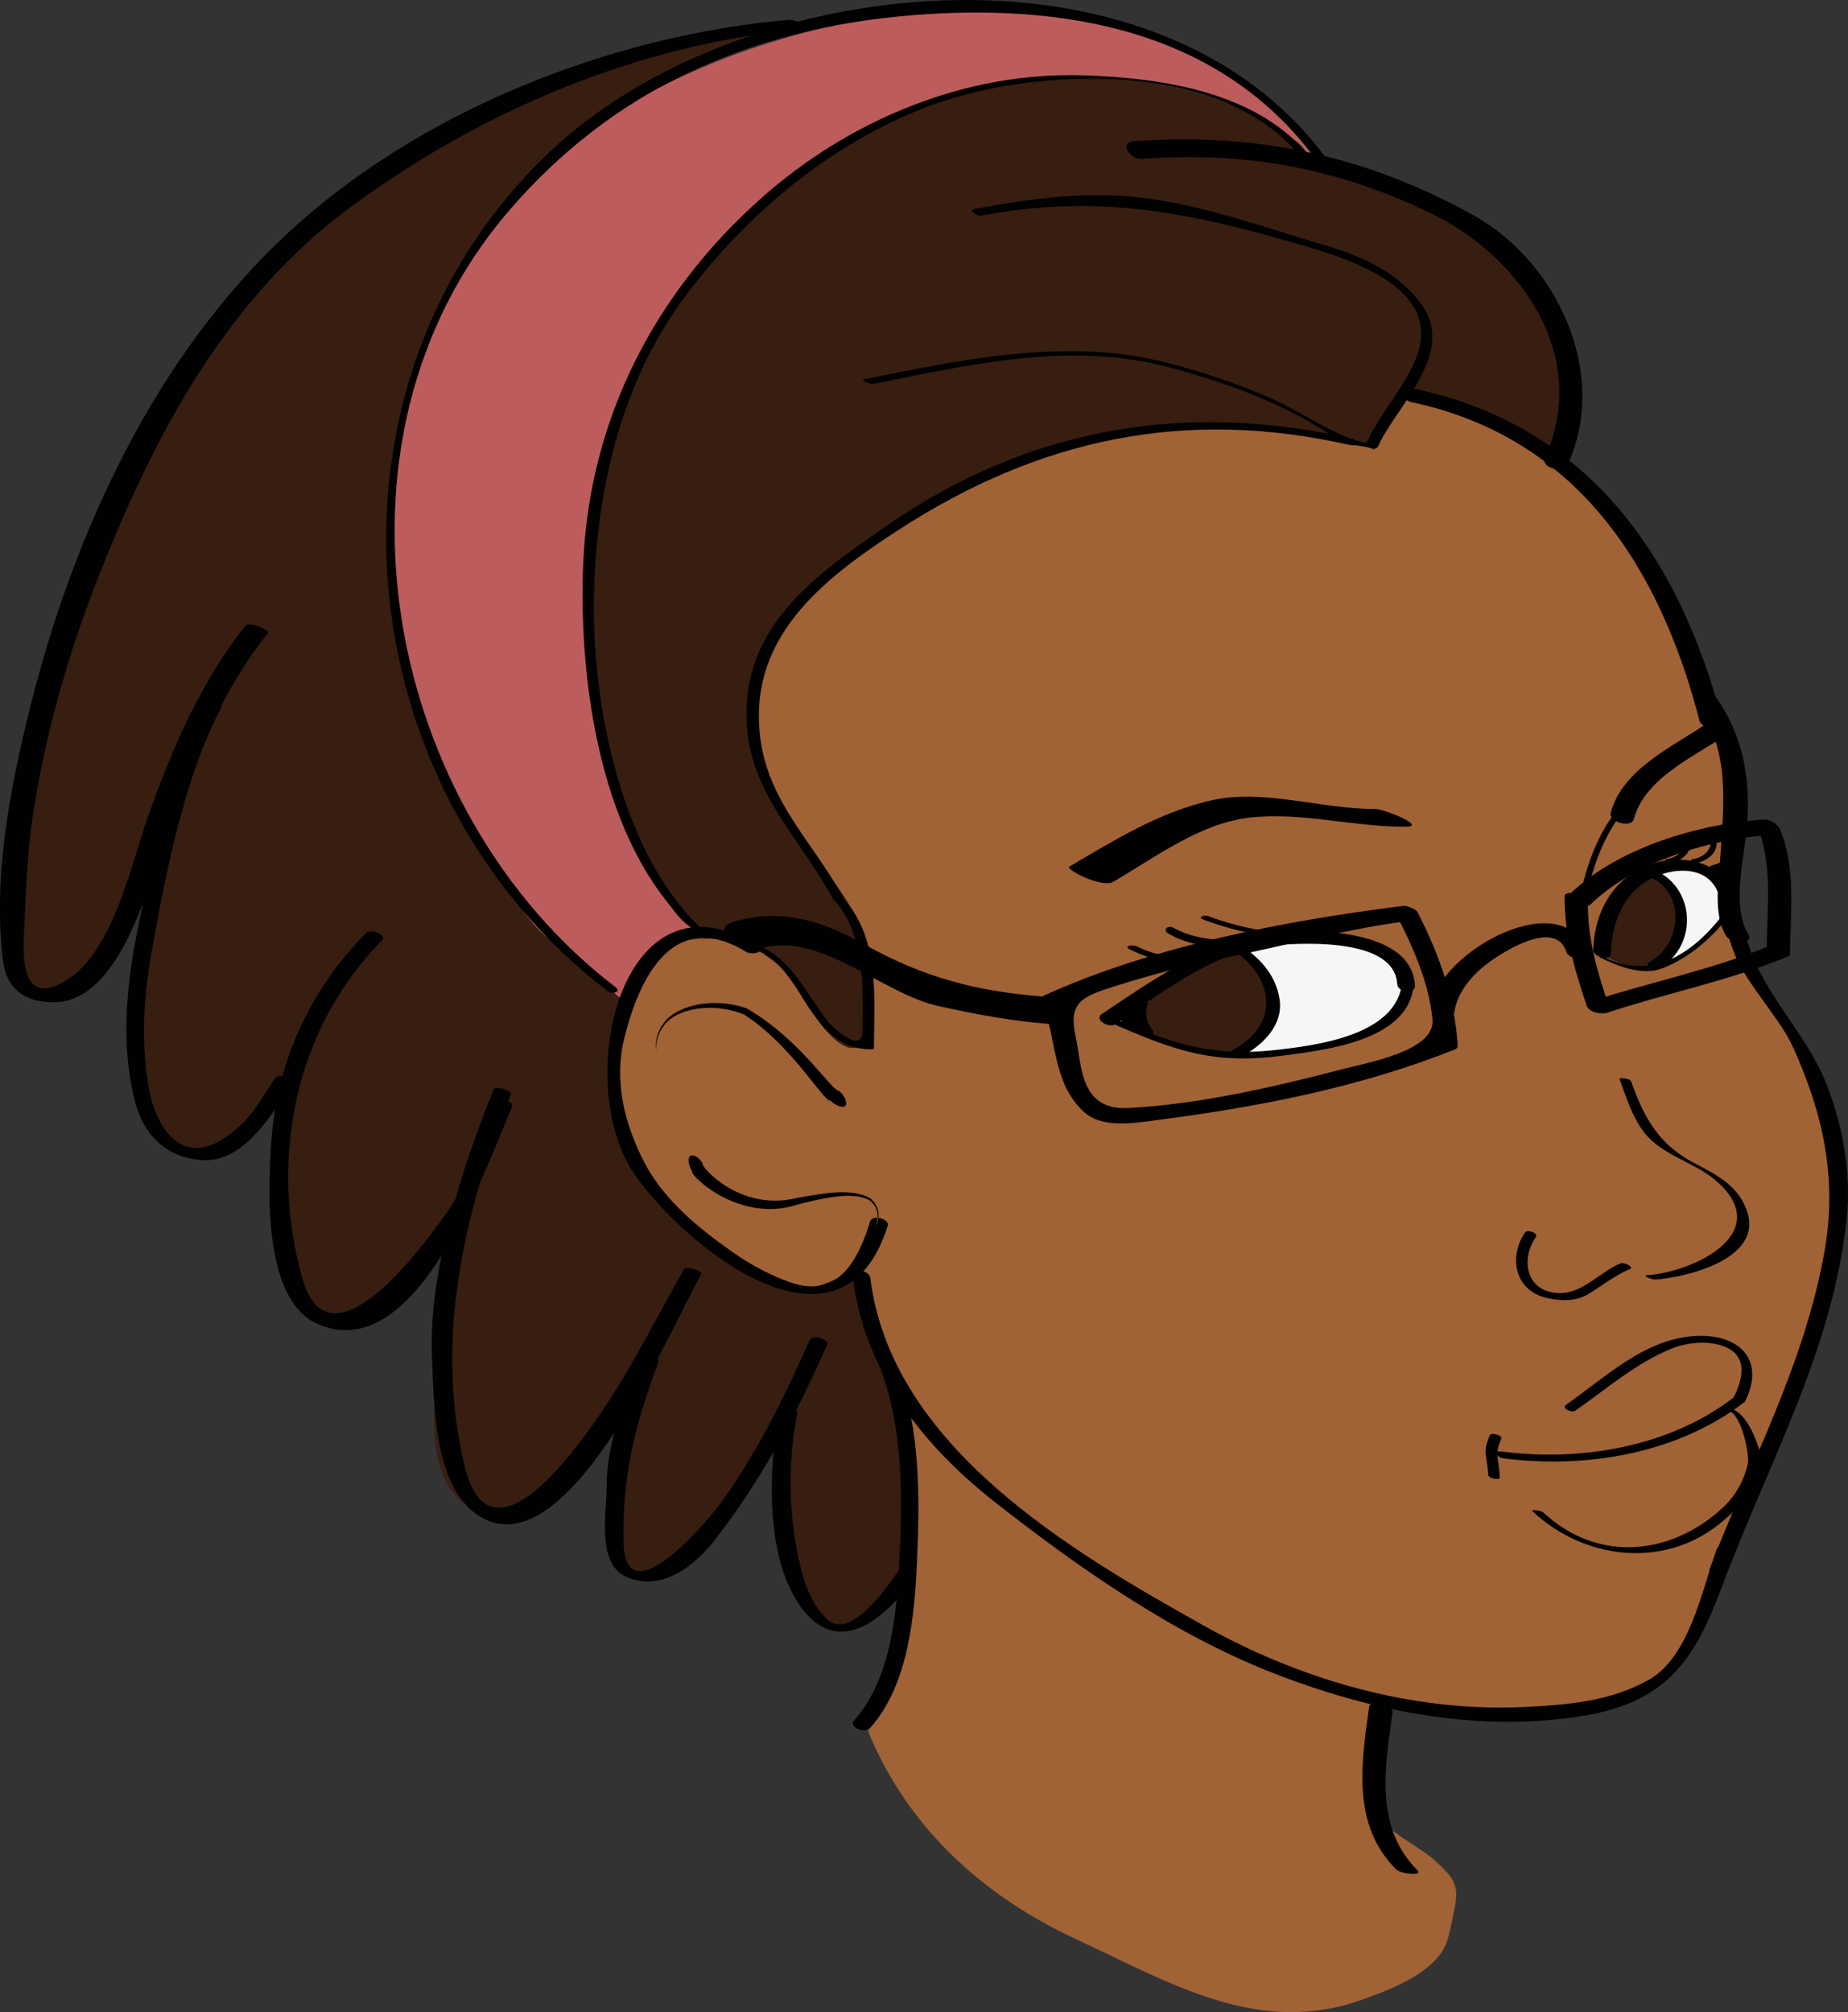<svg version="1.1" xmlns="http://www.w3.org/2000/svg" xmlns:xlink="http://www.w3.org/1999/xlink" width="40.523" height="44.109" viewBox="0,0,40.523,44.109"><rect x="0" y="0" width="40.523" height="44.109" fill="#333333" stroke="none"/><g transform="translate(-216.55,-131.001)"><g data-paper-data="{&quot;isPaintingLayer&quot;:true}" fill-rule="nonzero" stroke="none" stroke-width="0.95" stroke-linecap="butt" stroke-linejoin="miter" stroke-miterlimit="10" stroke-dasharray="" stroke-dashoffset="0" style="mix-blend-mode: normal"><path d="M248.663,140.119c0.522,0.169 1.435,0.524 1.811,0.906c0.499,0.506 1.057,1.029 1.544,1.569c0.655,0.726 0.882,1.484 1.27,2.352c0.351,0.781 0.997,1.771 1.16,2.6c0.319,1.609 -0.31,3.537 0.523,4.996c0.405,0.708 0.859,1.163 1.221,1.907c0.246,0.508 0.31,1.025 0.501,1.548c0.179,0.485 0.132,0.883 0.138,1.416c0.01,1.031 -0.113,1.881 -0.486,2.832c-0.419,1.067 -0.621,2.009 -1.262,2.991c-0.432,0.664 -0.431,1.531 -0.689,2.275c-0.156,0.445 -0.409,0.866 -0.705,1.208c-0.148,0.169 -0.2,0.529 -0.314,0.736c-0.093,0.174 -0.247,0.163 -0.35,0.303c-0.582,0.792 -2.161,0.846 -3.026,0.92c-0.653,0.056 -1.195,-0.137 -1.853,-0.154c-0.469,-0.013 -0.824,-0.093 -1.238,-0.193c-0.174,0.598 -0.417,1.505 -0.259,2.156c0.162,0.668 0.917,0.887 1.373,1.306c0.341,0.314 0.529,0.498 0.438,0.961c-0.041,0.213 -0.119,0.654 -0.197,0.851c-0.257,0.644 -1.209,1 -1.803,1.218c-2.299,0.841 -4.229,-0.345 -6.311,-1.311c-1.92,-0.89 -3.522,-2.283 -4.421,-4.232c-0.235,-0.502 -0.179,-0.466 0.022,-0.992c0.136,-0.354 0.28,-0.738 0.405,-1.116c0.321,-0.983 0.336,-1.851 0.288,-2.867c-0.049,-1.022 0.029,-2.169 -0.405,-3.078c-0.399,-0.828 -0.49,-1.484 -0.751,-2.4c-0.428,0.309 -0.64,0.702 -1.258,0.65c-0.466,-0.039 -1.093,-0.475 -1.47,-0.769c-0.477,-0.373 -0.857,-0.756 -1.296,-1.193c-0.533,-0.534 -0.9,-0.647 -1.004,-1.408c-0.105,-0.75 -0.296,-1.771 -0.093,-2.503c0.115,-0.4 0.258,-0.746 0.343,-1.168c0.111,-0.534 0.273,-0.593 0.806,-0.754c0.806,-0.243 1.72,-0.082 2.334,0.467c0.342,0.303 0.481,0.826 0.8,1.151c0.374,0.382 0.475,0.695 1.131,0.586c-0.027,-0.467 0.144,-0.936 0.059,-1.412c-0.075,-0.413 -0.327,-0.841 -0.455,-1.246c-0.199,-0.614 -0.618,-0.879 -0.952,-1.408c-0.264,-0.416 -0.518,-0.598 -0.728,-1.018c-0.263,-0.523 -0.284,-1.156 -0.467,-1.728c-0.143,-0.443 -0.06,-0.811 0.063,-1.257c0.273,-0.982 1.081,-1.635 1.92,-2.353c0.218,-0.316 0.571,-0.417 0.901,-0.67c1.603,-1.228 3.284,-1.971 5.303,-2.275c1.727,-0.26 3.782,-0.29 5.466,0.343c0.189,-0.334 0.289,-1.126 0.614,-1.187c0.277,-0.053 1.149,0.373 1.406,0.439" fill="#a16235"/><path d="M250.677,141.023c-0.626,-0.298 -1.24,-0.662 -2.071,-1.038c-0.467,-0.214 -1.143,-0.512 -1.466,-0.038c-0.191,0.283 -0.374,0.5 -0.495,0.809c-0.668,-0.098 -1.41,-0.238 -2.081,-0.327c-0.726,-0.096 -1.906,-0.092 -2.577,-0.018c-1.984,0.217 -3.551,0.882 -5.297,1.891c-0.776,0.448 -1.423,0.788 -2.022,1.43c-0.514,0.55 -1.096,1.016 -1.415,1.704c-0.567,1.226 0.017,2.688 0.767,3.786c0.765,1.117 1.885,2.148 1.588,3.626c-0.031,0.164 -0.098,0.954 -0.191,1.049c-0.237,0.239 -0.606,-0.135 -0.773,-0.325c-0.39,-0.444 -0.598,-1.069 -1.078,-1.458c-0.228,-0.185 -0.644,-0.455 -0.917,-0.552c-0.328,-0.115 -0.551,0.122 -0.816,-0.044c-0.489,-0.304 -1.278,-1.494 -1.47,-1.976c-0.293,-0.725 -0.369,-1.362 -0.558,-2.13c-0.179,-0.721 -0.323,-1.388 -0.405,-2.148c-0.087,-0.84 -0.115,-1.479 0,-2.354c0.05,-0.376 0.126,-0.968 0.218,-1.337c0.099,-0.391 0.183,-0.711 0.302,-1.078c0.258,-0.795 0.67,-1.767 1.143,-2.449c0.43,-0.619 0.979,-1.368 1.501,-1.9c0.323,-0.331 0.596,-0.536 0.96,-0.818c0.291,-0.226 0.636,-0.468 0.933,-0.686c0.586,-0.431 1.245,-0.913 2.026,-1.205c1.718,-0.638 3.477,-0.889 5.297,-0.618c0.734,0.11 1.505,0.351 2.204,0.673c0.393,0.178 0.6,0.392 0.909,0.667c0.371,0.328 0.781,0.301 1.188,0.556c-0.021,-0.024 0.32,0.126 0.301,0.1c-0.019,-0.016 0.826,0.022 0.258,0.096c0.781,0.071 1.008,0.354 1.668,0.729c0.694,0.395 1.347,0.843 1.815,1.514c0.384,0.55 0.483,1.167 0.679,1.799c0.115,0.372 0.133,0.562 0.1,0.963c-0.019,0.208 0.007,0.392 -0.054,0.598c-0.043,0.142 -0.28,0.461 -0.128,0.368M233.865,131.712c-0.964,0.355 -1.966,0.718 -2.878,1.23c-0.939,0.526 -2.122,1.254 -2.842,2.065c-1.149,1.296 -1.764,2.402 -2.399,3.99c-0.362,0.904 -0.642,1.706 -0.642,2.704c0,0.846 0.063,1.629 0.146,2.463c0.169,1.726 0.623,3.205 1.516,4.723c0.21,0.355 0.343,0.865 0.574,1.206c0.315,0.468 0.72,0.757 1.096,1.189c0.545,0.627 1.822,1.076 1.74,1.886c-0.084,0.803 -0.154,1.679 -0.015,2.461c0.061,0.345 0.213,0.753 0.391,1.047c0.162,0.263 0.635,0.544 0.574,0.825c0.651,0.558 1.233,0.992 1.959,1.413c0.891,0.517 1.405,0.392 2.338,-0.17c-0.13,0.978 0.609,2.348 0.798,3.238c0.174,0.815 0.39,1.833 0.263,2.684c-0.111,0.751 -0.471,1.8 -1.301,2.027c-1.493,0.409 -1.23,-3.215 -1.431,-4.266c-0.506,0.479 -0.955,1.032 -1.369,1.607c-0.43,0.601 -0.973,1.545 -1.88,1.488c-0.767,-0.046 -0.486,-0.725 -0.577,-1.329c-0.126,-0.847 0.01,-1.607 0.339,-2.396c-0.388,0.355 -0.783,0.731 -1.129,1.117c-0.284,0.316 -0.294,0.689 -0.586,0.985c-0.707,0.711 -1.942,0.328 -2.276,-0.541c-0.323,-0.836 -0.191,-1.794 -0.115,-2.609c0.086,-0.92 0.365,-1.897 0.119,-2.787c-0.327,0.188 -0.574,0.85 -0.807,1.155c-0.255,0.334 -0.375,0.378 -0.763,0.589c-0.674,0.367 -0.885,0.551 -1.445,0.082c-0.946,-0.792 -0.933,-3.903 -0.369,-5.027c-0.277,0.53 -1.191,1.363 -1.785,1.461c-0.736,0.122 -1.371,-0.649 -1.566,-1.279c-0.228,-0.74 -0.016,-1.512 0.092,-2.228c0.112,-0.746 0,-1.534 0.071,-2.295c-0.629,0.559 -1.199,3.042 -2.483,2.368c-0.619,-0.325 -0.543,-1.41 -0.416,-1.984c0.165,-0.756 0.208,-1.237 0.18,-2.003c-0.094,-2.468 1.253,-4.568 2.354,-6.752c0.829,-1.646 1.65,-3.567 2.854,-4.981c0.624,-0.736 1.565,-1.262 2.314,-1.872c0.859,-0.704 1.734,-1.255 2.75,-1.72c1.034,-0.471 2.147,-0.93 3.249,-1.208c0.559,-0.141 1.295,-0.415 1.856,-0.518c0.477,-0.089 1.032,0.136 1.452,-0.033" fill="#371e10"/><path d="M244.764,133.705c0.171,0.113 0.859,0.822 0.746,0.965c-0.247,-0.138 -0.341,-0.496 -0.625,-0.626c-0.185,-0.083 -0.176,-0.041 -0.347,-0.161c-0.338,-0.238 -0.541,-0.468 -0.915,-0.618c-0.6,-0.24 -1.26,-0.392 -1.873,-0.483c-0.759,-0.112 -1.682,-0.145 -2.406,-0.057c-1.583,0.191 -3.163,0.716 -4.622,1.651c-0.747,0.479 -1.379,0.986 -1.995,1.602c-0.636,0.638 -1.229,1.45 -1.694,2.189c-0.403,0.639 -0.757,1.583 -1.054,2.162c-0.187,0.363 -0.163,0.662 -0.276,1.039c-0.121,0.405 -0.18,0.752 -0.261,1.174c-0.325,1.696 0.16,3.27 0.391,4.951c0.062,0.455 0.078,1.022 0.37,1.4c0.131,0.17 0.131,0.447 0.22,0.643c0.087,0.197 0.343,0.321 0.423,0.532c0.134,0.363 0.424,0.919 0.726,1.169c0.282,0.237 0.047,-0.127 0.251,0.276c-0.371,0.109 -0.757,0.206 -1.037,0.516c-0.165,0.187 -0.243,0.823 -0.5,0.879c-0.176,0.038 -0.432,-0.35 -0.586,-0.466c-0.335,-0.252 -0.637,-0.541 -1.009,-0.785c-0.562,-0.371 -0.958,-1.144 -1.321,-1.72c-0.407,-0.645 -0.786,-1.345 -1.105,-2.041c-0.322,-0.7 -0.467,-1.452 -0.727,-2.184c-0.269,-0.762 -0.236,-1.293 -0.34,-2.091c-0.096,-0.704 -0.211,-1.333 -0.02,-2.042c0.184,-0.675 0.169,-1.357 0.374,-2.042c0.114,-0.376 0.317,-0.713 0.433,-1.096c0.119,-0.4 0.07,-0.436 0.324,-0.809c0.434,-0.641 0.654,-1.359 1.186,-1.961c0.325,-0.369 0.638,-0.713 1.036,-1.012c0.319,-0.241 0.602,-0.493 0.893,-0.757c0.528,-0.478 1.228,-0.811 1.892,-1.133c1.468,-0.715 3.008,-1.139 4.57,-1.431c0.999,-0.186 2.279,-0.267 3.29,-0.157c0.41,0.046 0.747,0.125 1.167,0.179c0.429,0.055 1.045,0.163 1.442,0.355c0.8,0.389 1.625,0.69 2.338,1.316c0.514,0.453 1.149,0.861 1.349,1.599" fill="#bd5c5c"/><path d="M243.88,151.946c0.604,0.075 0.803,1.758 0.218,2.076c-0.477,0.259 -1.119,0.082 -1.733,-0.081c-1.996,-0.527 0.446,-1.996 1.31,-2.146M252.272,150.574c-0.343,0.029 -0.675,1.022 -0.592,1.373c0.645,0.274 1.318,0.67 1.65,-0.163c0.14,-0.354 0.095,-1.109 -0.18,-1.324c-0.333,-0.26 -0.204,-0.338 -0.69,-0.293" fill="#371e10"/><path d="M253.034,149.955c0.579,-0.252 1.542,0.366 1.378,1.021c-0.117,0.47 -0.903,0.896 -1.351,1.128c0.041,-0.186 0.312,-0.345 0.378,-0.553c0.063,-0.198 -0.02,-0.395 -0.056,-0.575c-0.043,-0.218 -0.074,-0.358 -0.234,-0.517c-0.107,-0.105 -0.381,-0.221 -0.335,-0.39c0.105,-0.043 0.237,-0.08 0.33,-0.115M243.675,151.796c0.31,-0.246 0.889,-0.25 1.264,-0.266c0.401,-0.018 0.771,0.065 1.154,0.105c0.631,0.068 1.639,0.493 1.236,1.331c-0.308,0.64 -0.997,0.808 -1.635,0.935c-0.636,0.13 -1.282,0.346 -1.928,0.24c-0.076,-0.249 0.315,-0.375 0.456,-0.534c0.167,-0.184 0.257,-0.453 0.228,-0.705c-0.022,-0.192 -0.141,-0.54 -0.251,-0.705c-0.111,-0.167 -0.371,-0.241 -0.483,-0.404" fill="#f5f6f6"/><path d="M236.016,157.872c-0.993,3.157 -4.314,0.592 -5.519,-1.08c-1.433,-1.984 -0.358,-6.91 2.659,-5.065c0.218,0.136 -0.107,0.224 -0.245,0.14c-1.709,-1.046 -2.416,0.826 -2.679,1.924c-0.221,0.924 0.018,1.858 0.44,2.678c0.429,0.837 1.204,1.462 1.957,1.99c0.39,0.272 0.806,0.495 1.254,0.654c1.084,0.38 1.507,-0.562 1.75,-1.344c0.049,-0.151 0.43,-0.045 0.384,0.104zM231.72,156.667c-0.05,0.102 1.059,1.164 2.327,0.736c0.566,-0.139 1.17,-0.29 1.559,-0.098c0.36,0.266 0.084,0.655 0.146,0.626c-0.07,0.025 0.253,-0.337 -0.121,-0.664c-0.412,-0.233 -1.039,-0.104 -1.61,-0.005c-1.236,0.311 -2.11,-0.69 -2.062,-0.753c-0.07,-0.125 -0.187,-0.202 -0.261,-0.174c-0.072,0.029 -0.067,0.178 0.022,0.332zM234.951,154.913c-0.141,0.04 -0.839,-1.12 -2.024,-1.806c-0.636,-0.224 -1.36,-0.119 -1.731,0.215c-0.365,0.364 -0.23,0.75 -0.269,0.732c0.037,0.02 -0.067,-0.374 0.297,-0.696c0.366,-0.296 1.074,-0.356 1.645,-0.116c1.045,0.673 1.737,1.909 1.889,1.886c0.136,0.123 0.282,0.173 0.331,0.109c0.046,-0.066 -0.014,-0.209 -0.138,-0.323zM252.289,158.823c-0.339,0.136 -0.627,0.381 -0.942,0.563c-0.271,0.155 -0.652,0.134 -0.941,0.051c-0.658,-0.189 -0.767,-0.908 -0.414,-1.42c0.05,-0.074 0.296,0.013 0.236,0.102c-0.352,0.512 -0.199,1.226 0.529,1.228c0.51,0.001 0.882,-0.471 1.33,-0.652c0.08,-0.03 0.312,0.084 0.202,0.127zM252.667,158.955c0.986,-0.062 2.788,-0.899 1.56,-2.03c-0.425,-0.392 -1.026,-0.533 -1.461,-0.924c-0.366,-0.328 -0.54,-0.898 -0.703,-1.348c-0.013,-0.036 0.228,-0.012 0.251,0.049c0.284,0.786 0.594,1.377 1.376,1.788c0.52,0.273 1.016,0.521 1.186,1.12c0.284,1.005 -1.367,1.398 -2.04,1.44c-0.049,0.003 -0.291,-0.087 -0.168,-0.095zM254.401,151.52c-0.293,-0.483 -0.16,-1.222 -0.126,-1.758c0.076,-1.213 0.218,-2.319 -0.543,-3.381c-0.185,-0.258 0.296,-0.305 0.421,-0.131c0.609,0.846 0.779,1.763 0.711,2.796c-0.048,0.694 -0.364,1.796 0.02,2.429c0.144,0.234 -0.373,0.221 -0.482,0.046zM254.837,151.51c0.263,1.16 1.302,2.099 1.75,3.221c0.375,0.941 0.564,1.992 0.455,3.001c-0.304,2.813 -1.629,5.174 -2.624,7.767c-0.068,0.18 -0.449,0.074 -0.38,-0.102c0.891,-2.324 2.079,-4.477 2.519,-6.958c0.282,-1.579 -0.02,-2.996 -0.672,-4.444c-0.412,-0.913 -1.208,-1.502 -1.436,-2.511c-0.045,-0.197 0.347,-0.154 0.388,0.025zM254.574,165.063c-0.679,1.874 -1.106,3.162 -3.213,3.534c-2.34,0.411 -4.74,-0.076 -6.919,-0.931c-2.171,-0.851 -4.236,-2.294 -6.064,-3.728c-1.608,-1.26 -2.874,-2.878 -3.13,-4.949c-0.028,-0.201 0.364,-0.154 0.386,0.026c0.458,3.687 4.392,5.994 7.359,7.647c2.102,1.169 4.532,1.868 6.946,1.76c0.952,-0.043 1.919,-0.119 2.768,-0.599c0.891,-0.504 1.163,-1.968 1.487,-2.861c0.065,-0.181 0.445,-0.075 0.38,0.1zM247.086,168.541c-0.173,1.204 -0.395,2.519 0.547,3.46c0.128,0.127 -0.369,0.079 -0.466,-0.019c-0.979,-0.974 -0.77,-2.325 -0.592,-3.578c0.019,-0.134 0.533,-0.021 0.51,0.137zM253.817,146.802c-0.873,-3.382 -2.697,-6.21 -6.297,-6.981c-0.315,-0.068 -0.232,-0.356 0.078,-0.291c3.802,0.814 5.798,3.715 6.731,7.325c0.054,0.211 -0.462,0.138 -0.512,-0.054zM251.513,152.887c-0.827,-1.048 -0.224,-3.595 0.753,-4.382c0.029,-0.025 0.146,0.024 0.119,0.048c-0.954,0.768 -1.559,3.323 -0.755,4.338c0.032,0.04 -0.094,0.025 -0.117,-0.003zM235.901,161.131c-0.006,-0.018 -0.013,-0.036 -0.019,-0.055c-0.074,-0.201 0.306,-0.187 0.364,-0.037c0.483,1.29 0.473,2.785 0.414,4.14c-0.052,1.214 -0.181,2.76 -1.037,3.707c-0.111,0.123 -0.473,-0.027 -0.35,-0.164c0.894,-0.991 0.963,-2.649 1.016,-3.908c0.05,-1.208 0.022,-2.59 -0.407,-3.738c-0.076,-0.201 0.304,-0.188 0.362,-0.037c0.006,0.018 0.013,0.036 0.02,0.054c0.077,0.203 -0.306,0.189 -0.363,0.039z" fill="#010101"/><path d="M249.47,162.536c-0.056,0.139 -0.103,0.274 -0.08,0.426c0.02,0.144 0.043,0.282 0.045,0.428c0.002,0.065 -0.253,0.022 -0.255,-0.068c-0.002,-0.155 -0.035,-0.299 -0.052,-0.453c-0.015,-0.141 0.037,-0.275 0.089,-0.402c0.03,-0.078 0.28,0 0.253,0.069zM249.47,162.819c1.738,0.228 3.692,-0.098 5.101,-1.188c0.074,-0.059 0.312,0.044 0.236,0.101c-1.47,1.138 -3.491,1.474 -5.304,1.235c-0.126,-0.015 -0.21,-0.17 -0.033,-0.147zM254.562,161.647c0.226,-0.455 0.329,-0.97 -0.282,-1.157c-0.337,-0.104 -0.771,-0.053 -1.094,0.081c-0.784,0.326 -1.405,0.876 -2.096,1.356c-0.076,0.053 -0.31,-0.056 -0.201,-0.131c0.887,-0.616 1.746,-1.472 2.888,-1.51c0.931,-0.032 1.484,0.539 1.041,1.431c-0.048,0.097 -0.297,0.017 -0.257,-0.068zM254.399,161.838c0.395,0.069 0.594,0.552 0.713,0.891c0.228,0.653 -0.407,1.318 -0.859,1.679c-1.25,0.998 -2.979,0.768 -4.096,-0.276c-0.054,-0.05 0.185,-0.021 0.23,0.02c1.191,1.113 2.788,0.949 3.916,-0.078c0.292,-0.262 0.484,-0.6 0.572,-0.977c0.049,-0.203 -0.144,-1.116 -0.426,-1.167c-0.1,-0.019 -0.228,-0.124 -0.049,-0.093z" fill="#010101"/><path d="M245.351,151.654c-0.818,-0.07 -1.62,-0.199 -2.394,-0.487c-0.167,-0.062 -0.011,-0.119 0.095,-0.08c0.707,0.263 1.445,0.38 2.194,0.445c0.08,0.007 0.275,0.137 0.105,0.122zM243.67,151.8c-0.525,-0.03 -1.026,-0.065 -1.492,-0.329c-0.152,-0.086 -0.015,-0.199 0.105,-0.132c0.428,0.24 0.882,0.263 1.359,0.293c0.138,0.009 0.202,0.179 0.028,0.168zM242.957,152.023c-0.533,0.179 -1.149,0.035 -1.635,-0.213c-0.152,-0.077 0.078,-0.103 0.154,-0.065c0.38,0.193 0.865,0.297 1.277,0.16c0.075,-0.024 0.305,0.085 0.204,0.118zM251.487,151.827c0.026,-0.941 0.543,-1.74 1.492,-1.945c0.636,-0.139 1.399,0.103 1.635,0.752c0.052,0.14 -0.334,0.093 -0.382,-0.043c-0.22,-0.604 -0.928,-0.583 -1.422,-0.357c-0.66,0.301 -0.922,1.012 -0.941,1.696c-0.005,0.133 -0.387,0.054 -0.383,-0.104zM251.715,151.977c1.158,0.574 2.082,-0.187 2.715,-1.061c0.022,-0.03 0.136,0.022 0.128,0.034c-0.397,0.546 -0.928,1.042 -1.566,1.281c-0.433,0.162 -0.964,-0.048 -1.35,-0.238c-0.076,-0.037 0.043,-0.03 0.072,-0.015zM247.188,152.578c-0.05,-1.001 -1.97,-0.912 -2.634,-0.861c-1.359,0.105 -2.464,1.009 -3.547,1.735c-0.146,0.098 -0.477,-0.103 -0.294,-0.225c1.388,-0.929 2.642,-1.815 4.37,-1.818c0.802,-0.001 2.438,0.113 2.494,1.197c0.01,0.202 -0.378,0.15 -0.389,-0.028zM247.545,152.626c-0.134,1.202 -1.958,1.395 -2.898,1.52c-1.573,0.207 -2.447,-0.162 -3.835,-0.764c-0.165,-0.071 -0.011,-0.131 0.095,-0.085c1.252,0.542 2.143,0.879 3.582,0.724c0.915,-0.099 2.675,-0.318 2.803,-1.464c0.009,-0.07 0.264,-0.016 0.254,0.068zM254.184,149.386c0.063,0.308 -0.195,0.493 -0.469,0.538c-0.061,0.01 -0.13,-0.075 -0.045,-0.089c0.236,-0.04 0.438,-0.201 0.386,-0.46c-0.013,-0.059 0.117,-0.042 0.128,0.011zM254.706,149.476c0.185,0.367 -0.158,0.585 -0.475,0.669c-0.063,0.017 -0.138,0.004 -0.18,-0.049c-0.037,-0.042 -0.026,-0.105 0.033,-0.122c0.226,-0.059 0.52,-0.193 0.38,-0.471c-0.068,-0.128 0.191,-0.126 0.241,-0.028zM253.614,149.386c0.063,0.308 -0.195,0.495 -0.471,0.54c-0.061,0.011 -0.128,-0.079 -0.043,-0.093c0.236,-0.04 0.438,-0.198 0.384,-0.457c-0.011,-0.064 0.12,-0.048 0.13,0.009zM243.687,151.682c0.456,0.277 0.829,0.662 0.919,1.206c0.097,0.58 -0.366,1.026 -0.831,1.271c-0.091,0.048 -0.317,-0.077 -0.197,-0.14c1.073,-0.564 0.909,-1.646 -0.056,-2.231c-0.148,-0.09 0.068,-0.166 0.165,-0.106zM252.877,150.092c0.871,0.426 0.888,1.675 0.043,2.144c-0.097,0.055 -0.321,-0.078 -0.197,-0.145c0.686,-0.381 0.807,-1.475 0.041,-1.849c-0.154,-0.077 -0.015,-0.213 0.113,-0.15zM241.343,153.221c0.006,0.073 0.026,0.13 0.063,0.192c-0.082,-0.009 -0.165,-0.017 -0.247,-0.025c0.019,-0.046 0.033,-0.095 0.048,-0.141c0.029,-0.097 0.257,-0.048 0.257,0.046c0,0.04 0,0.079 0,0.119c-0.087,-0.009 -0.173,-0.016 -0.257,-0.025c0,-0.11 0.002,-0.22 0.026,-0.331c0.019,-0.1 0.247,-0.042 0.255,0.046c0.009,0.099 0.043,0.19 0.072,0.285c-0.086,-0.016 -0.171,-0.03 -0.257,-0.046c0.05,-0.234 0.132,-0.444 0.271,-0.637c0.059,-0.083 0.3,0.004 0.236,0.106c-0.163,0.258 -0.183,0.522 0.011,0.771c0.095,0.123 -0.119,0.125 -0.187,0.079c-0.173,-0.116 -0.366,-0.184 -0.521,-0.328c-0.043,-0.04 -0.022,-0.094 0.029,-0.109c0.063,-0.018 0.134,0.006 0.18,0.049c0.138,0.126 0.323,0.185 0.477,0.291c-0.061,0.027 -0.124,0.053 -0.187,0.079c-0.237,-0.306 -0.241,-0.615 -0.035,-0.94c0.078,0.035 0.156,0.071 0.234,0.106c-0.132,0.181 -0.204,0.379 -0.251,0.599c-0.024,0.111 -0.234,0.031 -0.257,-0.047c-0.028,-0.097 -0.061,-0.186 -0.07,-0.285c0.084,0.015 0.169,0.03 0.255,0.047c-0.019,0.096 -0.022,0.191 -0.022,0.288c0,0.123 -0.257,0.076 -0.257,-0.025c0,-0.04 0,-0.079 0,-0.119c0.084,0.017 0.169,0.031 0.257,0.048c-0.017,0.048 -0.028,0.096 -0.048,0.141c-0.041,0.095 -0.206,0.046 -0.247,-0.024c-0.047,-0.078 -0.072,-0.146 -0.08,-0.236c-0.011,-0.122 0.246,-0.078 0.255,0.024z" fill="#010101"/><path d="M247.372,149.124c-1.151,0.006 -2.305,-0.335 -3.451,-0.196c-1.061,0.128 -2.065,0.88 -2.961,1.405c-0.243,0.143 -1.061,-0.277 -0.961,-0.335c0.995,-0.584 1.946,-1.178 3.08,-1.445c1.169,-0.275 2.451,0.189 3.627,0.182c0.196,0.001 1.153,0.387 0.667,0.389zM251.869,148.82c0.265,-0.982 1.395,-1.461 2.158,-1.994c0.154,-0.109 0.618,0.112 0.399,0.265c-0.714,0.5 -1.801,0.947 -2.049,1.865c-0.053,0.203 -0.561,0.067 -0.508,-0.136z" fill="#010101"/><path d="M231.929,158.926c-0.642,1.134 -2.792,6.21 -4.688,5.404c-1.178,-0.503 -1.172,-2.494 -1.219,-3.588c-0.08,-1.871 0.657,-4.129 1.351,-5.857c0.037,-0.093 0.409,0.03 0.382,0.103c-1.038,2.583 -1.686,5.414 -1.015,8.157c0.57,2.324 2.507,-0.454 3.054,-1.272c0.649,-0.973 1.178,-2.031 1.752,-3.047c0.054,-0.096 0.414,0.046 0.383,0.101zM234.819,150.714c-0.8,-1.48 -2.026,-2.479 -1.891,-4.341c0.136,-1.853 1.696,-2.903 3.113,-3.879c3.107,-2.138 6.543,-2.7 10.162,-1.875c0.156,0.035 0.115,0.176 -0.039,0.14c-3.615,-0.822 -6.815,-0.152 -9.923,1.866c-1.532,0.996 -3.103,2.189 -3.05,4.17c0.045,1.67 1.137,2.564 1.865,3.908c0.063,0.111 -0.193,0.091 -0.237,0.011zM246.535,140.802c-0.308,-0.049 -0.494,-0.059 -0.759,-0.237c-1.091,-0.733 -2.385,-1.197 -3.652,-1.527c-2.124,-0.554 -4.327,-0.043 -6.426,0.381c-0.061,0.012 -0.282,-0.086 -0.208,-0.101c1.848,-0.373 3.7,-0.767 5.591,-0.561c0.744,0.081 1.466,0.294 2.171,0.525c0.414,0.137 0.824,0.301 1.221,0.475c0.566,0.248 1.429,0.855 2.015,0.947c0.105,0.015 0.224,0.127 0.048,0.098zM246.513,140.719c0.288,-0.647 0.783,-1.157 1.065,-1.808c0.718,-1.652 -1.602,-2.282 -2.688,-2.596c-2.39,-0.692 -4.34,-1.053 -6.823,-0.587c-0.087,0.018 -0.302,-0.118 -0.154,-0.144c1.242,-0.233 2.457,-0.399 3.718,-0.243c1.321,0.164 2.618,0.635 3.891,1.012c0.861,0.255 1.684,0.592 2.213,1.344c0.744,1.057 -0.579,2.222 -0.969,3.092c-0.041,0.093 -0.291,0.016 -0.254,-0.069zM250.426,141.029c1.008,-2.211 -0.534,-4.413 -2.523,-5.364c-2.06,-0.987 -4.043,-1.348 -6.313,-1.181c-0.259,0.02 -0.516,-0.36 -0.173,-0.386c2.677,-0.198 5.086,0.311 7.444,1.622c1.842,1.024 2.971,3.476 2.073,5.447c-0.107,0.232 -0.613,0.086 -0.508,-0.139zM235.057,150.713c0.79,0.877 0.664,2.166 0.656,3.262c0,0.028 -0.059,0.028 -0.076,0.028c-1.39,-0.012 -1.438,-1.842 -2.585,-2.209c-0.148,-0.047 -0.124,-0.15 0.026,-0.101c0.788,0.251 1.129,1.054 1.6,1.667c0.141,0.182 0.777,0.767 0.785,0.242c0.004,-0.283 0.006,-0.568 0,-0.851c-0.017,-0.731 -0.134,-1.486 -0.64,-2.045c-0.064,-0.071 0.188,-0.046 0.235,0.007zM234.179,131.637c-3.583,0.316 -7.018,1.761 -9.908,3.878c-2.759,2.021 -4.343,5.03 -5.566,8.14c-0.668,1.699 -1.167,3.449 -1.438,5.253c-0.115,0.764 -0.146,1.535 -0.179,2.306c-0.023,0.534 -0.16,1.845 0.81,1.339c1.106,-0.575 1.51,-2.538 1.882,-3.606c0.514,-1.466 1.169,-3.001 2.143,-4.217c0.099,-0.122 0.543,0.092 0.51,0.137c-1.184,1.481 -1.841,3.355 -2.461,5.128c-0.315,0.907 -0.946,2.945 -2.208,2.975c-0.607,0.014 -1.058,-0.237 -1.145,-0.895c-0.232,-1.808 0.146,-3.766 0.579,-5.515c0.952,-3.841 2.735,-7.733 5.667,-10.453c2.897,-2.685 7.083,-4.328 10.982,-4.673c0.107,-0.012 0.584,0.18 0.332,0.203zM227.775,155.274c-0.599,1.388 -2.103,5.721 -4.273,4.744c-1.191,-0.537 -1.071,-2.957 -1.004,-3.975c0.121,-1.778 0.856,-3.351 2.079,-4.588c0.107,-0.108 0.471,0.04 0.352,0.159c-1.912,1.934 -2.479,4.77 -1.758,7.384c0.592,2.147 2.657,-0.671 3.204,-1.457c0.471,-0.679 0.694,-1.621 1.018,-2.371c0.067,-0.149 0.443,-0.035 0.382,0.104zM221.393,146.525c-0.817,1.564 -1.216,3.654 -1.524,5.372c-0.173,0.977 -0.227,1.984 -0.056,2.963c0.132,0.75 0.732,2.031 2.036,0.785c0.292,-0.279 0.5,-0.665 0.726,-0.999c0.09,-0.137 0.454,0.006 0.347,0.164c-0.425,0.635 -1.034,1.695 -1.959,1.62c-0.783,-0.062 -1.271,-0.551 -1.464,-1.323c-0.386,-1.559 -0.074,-3.209 0.29,-4.742c0.314,-1.328 0.621,-2.793 1.256,-4.006c0.074,-0.141 0.44,-0.006 0.349,0.166zM234.685,160.485c-0.672,1.522 -1.454,2.991 -2.483,4.303c-0.446,0.565 -1.166,1.103 -1.902,0.787c-0.687,-0.293 -0.444,-1.433 -0.446,-2.003c-0.008,-0.978 0.415,-1.91 0.751,-2.808c0.055,-0.142 0.432,-0.03 0.38,0.102c-0.512,1.365 -0.792,2.481 -0.763,3.928c0.032,1.728 1.89,-0.501 2.168,-0.891c0.773,-1.089 1.375,-2.301 1.911,-3.522c0.065,-0.14 0.439,-0.023 0.383,0.103zM234.031,161.993c-0.218,1.084 -0.189,2.246 0.065,3.324c0.1,0.428 0.269,0.889 0.603,1.189c0.521,0.468 1.353,-0.786 1.561,-1.085c0.065,-0.093 0.432,0.029 0.356,0.142c-0.584,0.837 -1.62,1.816 -2.468,0.714c-0.841,-1.095 -0.751,-3.128 -0.499,-4.389c0.022,-0.113 0.406,-0.019 0.382,0.104z" fill="#010101"/><path d="M245.184,134.597c-1.445,-2.029 -4.767,-2.099 -7.002,-1.633c-2.676,0.56 -5.058,2.429 -6.65,4.591c-1.395,1.898 -1.931,4.311 -1.96,6.63c-0.029,2.3 0.614,5.601 2.42,7.228c0.056,0.049 -0.183,0.022 -0.23,-0.019c-2.051,-1.846 -2.535,-5.468 -2.421,-8.069c0.138,-3.14 1.568,-5.904 3.893,-7.972c1.926,-1.715 4.479,-2.786 7.071,-2.7c1.83,0.059 3.993,0.389 5.13,1.988c0.018,0.026 -0.206,0.017 -0.251,-0.044zM245.398,134.489c-2.104,-2.848 -5.554,-3.428 -8.883,-3.151c-3.502,0.293 -6.511,1.598 -8.834,4.317c-4.294,5.034 -2.687,13.125 2.365,16.985c0.137,0.104 -0.074,0.163 -0.163,0.094c-5.778,-4.414 -6.656,-13.283 -1.297,-18.386c4.184,-3.982 13.29,-4.965 17.048,0.125c0.079,0.102 -0.181,0.092 -0.236,0.016z" fill="#010101"/><path d="M247.639,151.005c0.477,0.938 0.798,1.841 0.876,2.895c0.004,0.042 -0.013,0.089 -0.056,0.104c-2.114,0.841 -4.325,1.265 -6.572,1.555c-0.467,0.061 -1.168,0.182 -1.567,-0.182c-0.699,-0.636 -0.6,-1.619 -0.924,-2.452c-0.017,-0.04 0.022,-0.091 0.056,-0.105c2.381,-1.078 5.266,-1.634 7.853,-1.959c0.218,-0.028 0.533,0.277 0.189,0.32c-1.397,0.177 -2.813,0.561 -4.197,0.84c-0.755,0.152 -1.499,0.348 -2.236,0.579c-0.761,0.24 -1.102,0.344 -0.922,1.134c0.136,0.599 0.072,1.614 1.152,1.556c1.564,-0.083 3.171,-0.455 4.685,-0.849c0.555,-0.144 2.056,-0.403 1.986,-1.096c-0.084,-0.826 -0.428,-1.58 -0.8,-2.31c-0.122,-0.235 0.391,-0.197 0.479,-0.029zM250.968,150.606c1.052,-1.02 2.83,-1.548 4.265,-1.641c0.224,-0.015 0.531,0.312 0.185,0.334c-1.328,0.085 -3.009,0.575 -3.982,1.521c-0.148,0.143 -0.629,-0.057 -0.467,-0.214zM255.578,149.172c0.364,0.862 0.228,1.84 0.222,2.75c-0.002,0.118 -0.512,0.032 -0.51,-0.137c0.009,-0.894 0.139,-1.846 -0.217,-2.691c-0.049,-0.122 0.446,-0.067 0.505,0.078zM255.75,151.97c-1.286,0.534 -2.634,0.793 -3.949,1.229c-0.13,0.043 -0.407,0 -0.458,-0.152c-0.269,-0.798 -0.49,-1.556 -0.484,-2.403c0.002,-0.141 0.51,-0.049 0.51,0.138c-0.008,0.83 0.22,1.561 0.481,2.337c-0.152,-0.051 -0.304,-0.101 -0.456,-0.152c1.314,-0.435 2.666,-0.695 3.949,-1.228c0.139,-0.061 0.606,0.148 0.407,0.231zM250.903,151.879c-0.222,-0.691 -1.191,-0.127 -1.581,0.132c-0.416,0.277 -0.822,0.692 -0.885,1.206c-0.019,0.153 -0.531,0.041 -0.508,-0.137c0.148,-1.205 2.949,-2.774 3.483,-1.13c0.05,0.159 -0.457,0.088 -0.508,-0.071zM232.635,151.207c1.055,-0.303 1.941,-0.025 2.876,0.5c1.286,0.72 2.459,1.029 3.923,1.14c0.516,0.04 0.831,0.654 0.13,0.6c-0.837,-0.064 -1.61,-0.211 -2.427,-0.39c-1.252,-0.276 -2.599,-1.641 -3.887,-1.271c-0.343,0.099 -1.198,-0.41 -0.614,-0.579z" fill="#010101"/></g></g></svg>